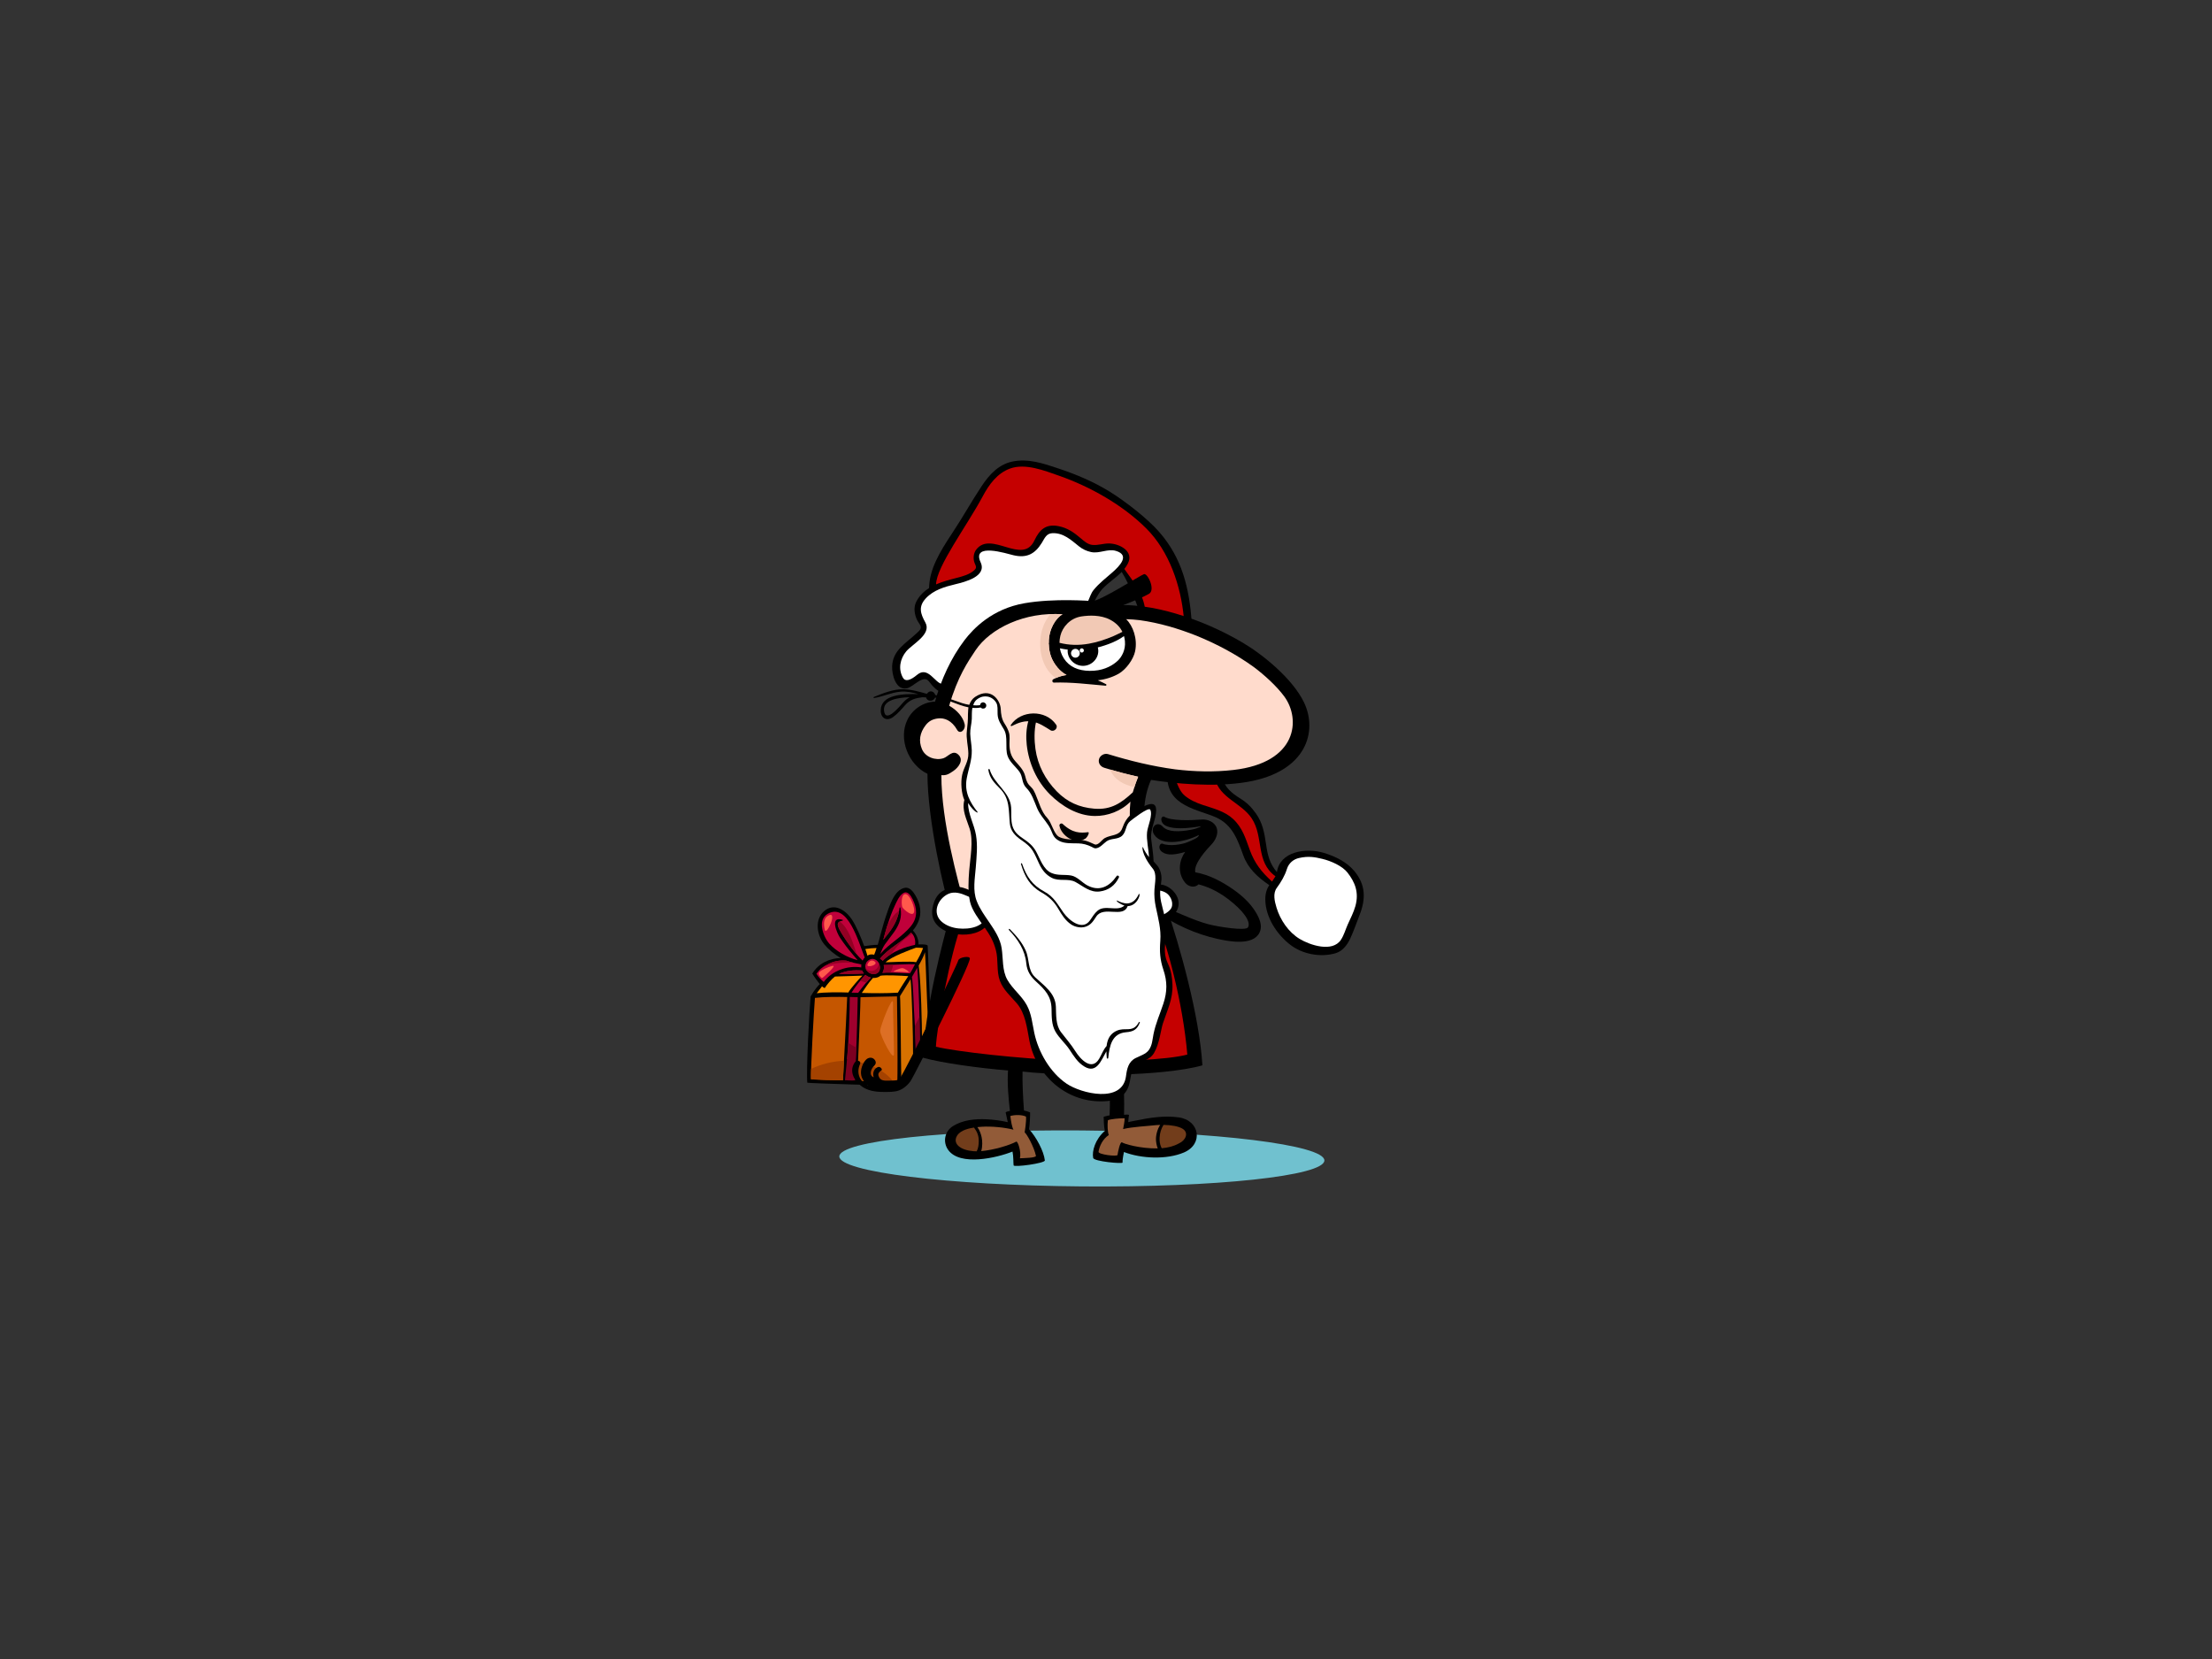 <?xml version="1.0" encoding="utf-8"?>
<!-- Generator: Adobe Illustrator 17.0.0, SVG Export Plug-In . SVG Version: 6.00 Build 0)  -->
<!DOCTYPE svg PUBLIC "-//W3C//DTD SVG 1.1//EN" "http://www.w3.org/Graphics/SVG/1.1/DTD/svg11.dtd">
<svg version="1.1" id="Layer_1" xmlns="http://www.w3.org/2000/svg" xmlns:xlink="http://www.w3.org/1999/xlink" x="0px" y="0px"
	 width="800px" height="600px" viewBox="0 0 800 600" enable-background="new 0 0 800 600" xml:space="preserve">
<rect x="0" y="0" width="800" height="600" fill="#333333" stroke="none"/>
<g>
	<g>
		<path d="M291.975,391.577c-0.459-3.74,0.713-26.071,1.193-31.192c1.277-2.267,2.775-4.02,3.335-4.461
			c-0.883-1.14-1.918-2.425-2.723-3.826c2.266-3.719,6.204-5.508,10.271-5.615c-2.342-1.353-4.454-3.135-5.905-4.908
			c-2.721-3.318-3.617-8.965-0.131-12.021c3.69-3.23,7.844-0.346,10.043,2.926c1.641,2.436,3.447,6.877,4.499,9.698
			c1.36-0.202,3.18-0.462,4.906-0.482c0.889-3.079,1.897-7.337,2.901-10.209c1.117-3.195,2.951-9.861,7.021-10.416
			c1.759-0.239,3.063,1.665,3.804,2.966c1.654,2.916,2.261,6.152,0.938,9.306c-0.497,1.19-1.172,2.23-1.966,3.173
			c1.489,1.501,2.232,3.948,1.975,5.065c0.069-0.009,3.273-0.205,3.367,0.466c0.099,0.672,0.805,22.958,1.261,28.111
			c-1.761,5.091-9.047,19.397-10.792,22.422C323.155,392.729,293.353,391.82,291.975,391.577z"/>
		<path fill="#FF9500" d="M316.151,345.302c0.23-0.449,0.607-1.612,0.856-2.444c-1.082-0.003-2.924,0.184-4.042,0.361
			c0.213,0.728,0.573,1.67,0.758,2.425C314.593,345.004,315.721,345.153,316.151,345.302z"/>
		<path fill="#FF9500" d="M295.377,359.214c2.621-0.34,7.838-0.408,11.448-0.258c0.664-1.336,4.245-5.36,5.095-6.104
			c-1.395,0.059-8.787,0.268-9.942,0.322c-1.154,0.838-2.884,2.854-3.71,4.181c-0.231-0.06-0.774-0.413-0.98-0.646
			C296.944,357.282,295.617,358.833,295.377,359.214z"/>
		<path fill="#C0003A" d="M307.96,359.001c0.119,0.003,1.731,0.053,2.417,0.071c1.229-1.73,3.636-4.696,4.609-5.499
			c-0.722-0.173-1.419-0.52-2.004-0.992C311.327,354.313,309.123,357.1,307.96,359.001z"/>
		<path fill="#C0003A" d="M312.439,352.068c-0.04-0.045-0.528-0.732-0.664-1.064c-2.878-0.268-5.816,0.061-8.368,1.206
			C304.141,352.195,310.144,352.263,312.439,352.068z"/>
		<path fill="#C0003A" d="M299.972,348.452c-2.372,1.099-3.53,2.083-4.691,3.711c0.631,1.166,1.948,2.45,2.646,2.979
			c2.955-4.064,8.624-6.086,13.575-5.247c-0.035-0.366-0.038-0.736,0.02-1.098c-1.677-0.311-3.524-0.726-5.484-1.374
			C303.844,347.225,301.869,347.573,299.972,348.452z"/>
		<path fill="#C0003A" d="M299.274,330.543c-3.797,2.246-1.54,8.295,0.697,10.782c2.45,2.719,6.467,4.98,10.209,5.945
			c-0.553-0.641-1.107-1.284-1.654-1.929c-1.678-1.986-3.287-4.024-4.718-6.196c-1.159-1.757-3.864-7.982,0.924-6.483
			c0.16,0.052,0.106,0.28-0.039,0.305c-2.051,0.374-2.014,1.346-1.145,3.095c0.94,1.892,4.926,8.108,8.428,11.349
			c0.203-0.451,0.45-0.729,0.765-1.129C310.571,341.055,306.686,326.165,299.274,330.543z"/>
		<path fill="#C0003A" d="M316.146,346.874c-1.176-0.375-2.476,0.542-2.864,1.309c-0.443,0.876-0.471,1.823,0.054,2.665
			c0.813,1.309,2.82,1.956,4.104,0.993C318.846,350.785,318.441,347.605,316.146,346.874z"/>
		<path fill="#C0003A" d="M330.11,325.288c-0.676-1.351-1.848-3.329-3.511-2.233c-1.396,0.92-2.234,2.904-2.925,4.36
			c-1.155,2.428-2.018,4.998-2.843,7.553c-0.512,1.589-0.929,3.266-1.375,4.934c0.581-0.757,1.165-1.468,1.671-2.11
			c2.268-2.878,3.817-5.768,4.21-9.475c0.021-0.187,0.271-0.172,0.308-0.004c0.705,3.3-0.378,6.031-2.256,8.736
			c-1.07,1.538-2.288,2.966-3.357,4.508c-0.763,1.101-1.201,2.311-1.698,3.499c3.271-3.883,8.04-6.223,11.22-10.25
			C331.885,331.849,331.735,328.546,330.11,325.288z"/>
		<path fill="#C0003A" d="M329.47,337.293c-3.335,3.492-8.221,5.695-11.207,9.44c0.366,0.15,0.769,0.442,0.941,0.792
			c3.186-3.425,8.39-5.096,11.73-5.806C331.239,339.996,330.61,338.13,329.47,337.293z"/>
		<path fill="#C0003A" d="M319.133,351.835c1.911-0.28,8.14,0.145,9.966,0.192c0.604-0.855,1.335-2.312,1.822-3.298
			c-2.598-0.124-9.011,0.299-11.308,0.287C319.826,350.042,319.69,350.943,319.133,351.835z"/>
		<path fill="#920023" d="M313.271,355.392c-0.725-0.254-1.462-0.455-2.209-0.627c0.661-0.804,1.326-1.564,1.92-2.184
			c0.585,0.473,1.282,0.819,2.004,0.992C314.593,353.897,313.96,354.584,313.271,355.392z"/>
		<path fill="#920023" d="M312.439,352.068c-0.04-0.045-0.528-0.732-0.664-1.064c-2.878-0.268-5.816,0.061-8.368,1.206
			C304.141,352.195,310.144,352.263,312.439,352.068z"/>
		<path fill="#920023" d="M297.717,349.705c0.621-0.43,1.348-0.834,2.255-1.253c1.896-0.879,3.872-1.227,6.066-1.029
			c0.945,0.313,1.864,0.568,2.749,0.788C304.987,347.975,301.058,348.206,297.717,349.705z"/>
		<path fill="#920023" d="M309.864,345.184c-2.851-3.313-5.562-7.605-6.316-9.122c-0.694-1.396-0.837-2.29,0.168-2.787
			C307.094,335.803,308.429,340.974,309.864,345.184z"/>
		<path fill="#920023" d="M313.456,350.556c0.67,0.532,1.525,0.76,2.365,0.506c1.331-0.404,2.02-1.543,2.01-2.739
			c0.657,1.228,0.532,2.825-0.392,3.518c-1.285,0.963-3.292,0.315-4.104-0.993c-0.175-0.279-0.269-0.574-0.324-0.87
			C313.119,350.197,313.26,350.399,313.456,350.556z"/>
		<path fill="#920023" d="M322.078,332.732c0.546-0.831,1.12-1.675,1.857-2.351c0.106-0.095,0.735-0.625,1.247-1.01
			c-0.556,3.211-2.008,5.824-4.055,8.421c-0.505,0.642-1.09,1.353-1.671,2.11c0.439-1.641,0.851-3.285,1.35-4.851
			C321.188,334.253,321.598,333.469,322.078,332.732z"/>
		<path fill="#920023" d="M329.47,337.293c0.16,0.118,0.305,0.263,0.443,0.422c-2.977,1.877-5.549,4.418-7.574,7.311
			c-1.146,0.706-2.228,1.523-3.135,2.499c-0.172-0.35-0.575-0.642-0.941-0.792C321.249,342.989,326.136,340.785,329.47,337.293z"/>
		<path fill="#920023" d="M323.07,348.916c-0.223,0.971-0.521,1.938-0.938,2.834c-1.26-0.023-2.367-0.008-2.999,0.085
			c0.557-0.892,0.693-1.793,0.48-2.819C320.394,349.019,321.652,348.974,323.07,348.916z"/>
		<path fill="#FF9500" d="M331.289,342.734c-1.965,0.728-9.077,3.286-10.993,5.304c1.852-0.037,8.894-0.487,11.033-0.048
			c0.987-1.702,1.763-3.11,2.518-5.12C333.31,342.797,332.156,342.736,331.289,342.734z"/>
		<path fill="#D77200" d="M333.444,375.565c0.753-1.726,1.698-4.048,2.272-5.611c-0.438-4.726-0.813-21.439-1.198-25.58
			c-0.469,1.561-1.449,3.384-2.268,4.818C333.15,355.958,333.457,371.371,333.444,375.565z"/>
		<path fill="#AC003A" d="M330.747,368.751c0.242,2.943,0.443,10.361,0.435,11.136c0.515-1.019,1.009-2.039,1.477-3.068
			c-0.006-6.498-0.292-20.045-0.932-26.804c-0.199,0.338-1.5,2.627-1.921,3.319C330.32,356.298,330.507,365.811,330.747,368.751z"/>
		<path fill="#7C0021" d="M331.313,370.147c0.461-0.798,0.86-1.633,1.226-2.486c0.079,3.536,0.119,6.809,0.12,9.157
			c-0.467,1.03-0.962,2.05-1.477,3.068c0.006-0.613-0.119-5.397-0.292-8.821C331.029,370.76,331.174,370.454,331.313,370.147z"/>
		<path fill="#D77200" d="M325.965,390.036c1.48-2.883,2.653-4.996,4.26-8.318c0.043-6.515-0.485-24.664-0.928-27.563
			c-1.232,1.993-3.76,6.07-3.799,6.11C325.744,362.15,325.814,385.035,325.965,390.036z"/>
		<path fill="#FF9500" d="M324.735,359.011c1.216-2.144,2.418-3.907,3.748-5.98c-2.483-0.184-8.42-0.447-10.049-0.151
			c-0.635,0.581-1.664,0.881-2.718,0.805c-1.563,1.685-3.014,3.949-4.039,5.424C316.037,359.227,320.352,359.271,324.735,359.011z"
			/>
		<path fill="#C55600" d="M324.534,391.169c0.205-6.413-0.087-30.749-0.117-30.813c-4.016,0.112-8.663,0.145-13.205,0.302
			c0.032,2.375-0.563,15.268-0.896,23.418c-0.152,3.728-0.25,6.461-0.207,6.742C313.482,391.038,322.523,391.214,324.534,391.169z"
			/>
		<path fill="#9F002D" d="M309.467,382.918c0.401-5.897,0.684-18.222,0.743-22.261c-0.854-0.042-1.911-0.082-2.889-0.101
			c0.032,3.9-0.405,18.142-1.01,22.52C307.328,382.848,308.439,382.852,309.467,382.918z"/>
		<path fill="#7C0021" d="M309.685,378.913c-0.068,1.501-0.319,10.683-0.396,11.815c-1.086,0.114-2.669,0.021-3.695-0.043
			c0.177-1.277,1.057-11.011,1.198-13.474C307.749,377.792,308.712,378.359,309.685,378.913z"/>
		<path fill="#C55600" d="M304.86,390.684c0.049-1.046,0.195-3.702,0.372-7.039c0.432-7.977,1.074-19.858,1.167-23.06
			c-3.301-0.083-8.43-0.086-11.665,0.311c-0.37,4.296-1.588,25.909-1.428,29.403C293.986,390.395,302.309,390.704,304.86,390.684z"
			/>
		<path fill="#A44200" d="M323.104,391.182c-2.258-0.007-10.943-0.147-12.994-0.363c-0.083-1.804,0.106-5.678,0.207-6.742
			C315.175,384.926,319.936,387.203,323.104,391.182z"/>
		<path fill="#A44200" d="M305.232,383.645c-0.002,0.057-0.25,5.381-0.372,7.039c-1.994,0.14-10.089-0.123-11.554-0.385
			c-0.029-0.664-0.011-1.991,0.043-3.724C297.032,384.838,301.182,383.779,305.232,383.645z"/>
		<path fill="#FF594C" d="M316.31,347.715c-0.909-0.631-2.007-0.375-2.56,1.096C313.199,350.282,318.04,348.918,316.31,347.715z"/>
		<path fill="#FF594C" d="M299.846,331c-1.909,0.842-2.108,2.754-1.568,5.241C298.818,338.729,302.954,329.631,299.846,331z"/>
		<path fill="#FF594C" d="M301.153,349.322c-1.793,0.374-4.202,1.55-4.844,2.285c-0.64,0.732,0.725,2.119,0.997,2.119
			C297.582,353.725,302.889,348.958,301.153,349.322z"/>
		<path fill="#FF594C" d="M330.61,328.802c-0.167-1.488-1.714-5.619-3.268-5.441c-1.553,0.178-1.29,3.953-1.02,4.689
			C326.595,328.788,331.053,332.762,330.61,328.802z"/>
		<path fill="#FF594C" d="M328.435,351.622c-0.912-0.097-4.197-0.199-5.11-0.201c-0.913-0.004,2.286-1.372,3.107-1.278
			C327.254,350.237,329.348,351.718,328.435,351.622z"/>
		<path fill="#DD6F25" d="M322.966,362.701c-0.011,3.386,0.37,15.025,0.359,18.41c-0.012,3.384-5.014-6.577-5.009-8.27
			C318.321,371.148,322.977,359.315,322.966,362.701z"/>
	</g>
	<path d="M431.017,225.39c-0.828-12.548-3.471-23.545-11.838-33.071c-4.268-4.861-12.244-11.038-17.688-14.409
		c-5.993-3.71-12.107-6.274-18.778-8.507c-5.384-1.802-10.91-3.675-16.601-2.47c-4.949,1.048-8.304,4.692-11.022,8.782
		c-3.587,5.399-6.894,11.339-10.478,16.742c-5.076,7.656-8.435,13.448-8.609,20.225c-1.808,1.143-3.374,2.638-4.497,4.693
		c-1.058,1.936-0.891,3.977-0.2,5.989c0.327,0.956,0.929,1.803,1.457,2.652c0.838,1.347-0.478,2.275-1.43,3.165
		c-3.808,3.564-8.446,5.966-8.686,11.81c-0.123,2.975,1.354,8.893,5.44,7.913c2.412-0.579,5.884-5.169,7.914-2.417
		c6.298,8.544,9.345,1.162,11.117-2.884c2.771-6.32,6.029-13.404,16.757-18.5c15.571-7.397,30.675-3.829,30.812-4.79
		c0.135-0.961,2.25-5.41,3.902-7.214c2.11-2.307,4.909-4.008,7.088-6.26c3.011,4.788,6.157,13.314,6.564,15.178
		C419.179,222.372,427.344,224.704,431.017,225.39z"/>
	<path fill="#FFFFFF" d="M402.407,206.921c-2.41,2.14-4.884,3.97-6.928,6.501c-1.765,2.183-1.755,6.02-4.617,6.167
		c-3.314,0.17-7.675-0.206-10.935-0.712c-5.228-0.811-9.566,0.665-14.464,2.313c-4.586,1.544-7.348,4.109-11.113,7.294
		c-3.011,2.547-6.447,6.698-7.936,10.317c-1.385,3.365-1.216,8.653-5.61,8.547c-2.567-0.062-5.117-6.655-9.118-3.293
		c-2.448,2.057-4.28,2.544-5.12,1.068c-1.808-3.174-1.027-6.884,1.169-9.528c2.23-2.686,9.315-6.183,6.925-10.476
		c-1.75-3.145-2.613-5.72,0.174-8.721c2.825-3.039,6.83-4.175,10.703-5.106c3.494-0.839,11.458-2.815,9.125-7.902
		c-3.345-7.299,9.337-3.176,11.921-2.571c4.661,1.09,7.693-0.397,10.225-4.523c1.011-1.648,1.612-3.375,3.815-3.466
		c3.994-0.166,6.774,2.496,9.648,4.79c1.276,1.02,2.695,1.67,4.277,2.023c3.076,0.687,6.044-1.313,9.064-0.401
		C408.836,200.817,404.797,204.797,402.407,206.921z"/>
	<path fill="#C50000" d="M420.759,223.393c-2.28-0.501-4.308-1.816-6.545-2.39c-0.503-6.005-4.208-10.478-7.586-15.236
		c0.48-0.601,0.916-1.244,1.278-1.95c2.305-4.494-3.052-7.208-6.782-7.268c-2.107-0.034-4.015,0.768-6.167,0.512
		c-1.616-0.194-2.963-1.425-4.15-2.439c-2.435-2.083-4.78-3.714-7.986-4.336c-4.535-0.881-6.86,1.232-8.699,5.157
		c-4.297,9.182-15.721-3.824-21.111,3.402c-0.94,1.261-1.112,3.225-0.565,4.671c0.45,1.19,1.013,1.729-0.129,2.753
		c-1.688,1.513-4.123,2.158-6.243,2.708c-2.508,0.651-5.13,1.326-7.527,2.374c0.08-6.406,11.226-21.273,16.892-31.89
		c2.261-4.237,5.217-8.312,9.856-10.001c5.543-2.019,12.478,0.758,17.711,2.588c11.271,3.942,23.047,10.578,31.572,19.081
		c8.302,8.28,12.493,20.711,13.57,32.286c-0.109,0.202-0.142,0.458-0.026,0.744c0.044,0.096,0.083,0.194,0.122,0.292
		c0.004,0.058,0.011,0.118,0.016,0.175c0.011,0.149,0.051,0.276,0.104,0.394C425.736,224.889,423.355,223.963,420.759,223.393z"/>
	<path d="M489.886,315.11c-2.755-3.357-7.001-5.416-11.06-6.647c-6.548-1.986-15.97-0.507-17.013,6.945
		c-2.563-2.963-3.352-6.025-3.924-10.038c-0.573-4.021-1.244-7.768-3.644-11.13c-1.674-2.344-3.271-3.969-5.675-5.451
		c-3.191-1.97-5.44-3.896-6.667-7.546c-6.745,0.657-15.784-0.276-19.731-0.549c-0.136,10.978,11.367,12.074,17.689,14.956
		c5.891,2.688,7.776,8.111,9.797,13.723c1.669,4.635,5.243,7.96,9.332,10.697c0.023,0.016,0.049,0.025,0.073,0.039
		c-0.927,1.402-1.494,3.063-1.445,5.379c0.131,6.305,4.155,12.427,8.979,16.167c4.475,3.469,10.978,4.666,16.394,3.104
		c2.579-0.743,4.289-3.05,5.367-5.379c1.274-2.757,2.286-5.747,3.394-8.581C493.996,325.064,493.895,319.996,489.886,315.11z"/>
	<path fill="#C50000" d="M460.006,318.789c-3.719-3.366-6.237-6.559-7.974-11.307c-1.56-4.265-2.66-8.131-6.081-11.301
		c-3.087-2.858-7.219-3.801-11.075-5.101c-2.323-0.783-4.593-1.793-6.478-3.396c-1.76-1.495-2.786-4.368-3.366-6.442
		c4.218,0.411,9.388,0.685,14.422,0.411c1.593,6.936,9.521,8.707,13.234,14.305c4.48,6.752,1.274,15.696,8.602,20.968
		c-0.221,0.222-1.036,1.68-1.241,1.91C460.034,318.821,460.023,318.804,460.006,318.789z"/>
	<path fill="#FFFFFF" d="M490.188,327.729c-0.646,2.301-1.804,4.49-2.775,6.663c-0.822,1.844-1.319,3.783-2.437,5.485
		c-3.073,4.681-11.215,1.945-14.957-0.317c-4.025-2.438-6.984-6.828-8.344-11.289c-0.71-2.329-1.379-5.162,0.098-7.162
		c1.565-2.117,2.936-4.488,3.641-6.77c0.703-2.283,2.478-3.591,4.34-4.016c3.505-0.801,5.866-0.332,8.597,0.333
		c2.991,0.728,7.089,2.499,8.995,4.935C490.057,319.06,491.573,322.788,490.188,327.729z"/>
	<path d="M454.685,330.819c-1.753-3.246-4.436-6.171-8.611-9.103c-4.174-2.932-8.948-5.419-13.772-6.225
		c-0.778-3.093,4.409-8.572,5.866-10.104c1.461-1.531,2.566-3.927,1.876-5.92c-0.785-2.263-3.366-3.241-5.458-3.073
		c-4.246,0.343-10.963,0.495-13.426-0.966c-0.708-0.418-1.16,0.381-1.16,0.746c0,5.371,13.592,2.766,14.303,2.632
		c0.328-0.062-0.723,0.74-3.594,1.291c-4.311,0.826-8.381,0.84-10.179-1.138c-2.087-2.298-4.796,0.371-3.07,2.949
		c2.871,4.292,11.31,2.56,16.129,0.078c0.037,0.956-2.435,1.895-4.02,2.569c-2.202,0.933-6.649,1.588-9.136,0.586
		c-0.891-0.36-1.992,1.659-0.073,3.025c1.92,1.366,4.85,0.948,8.294-0.064c-1.95,2.583-3.138,7.316-0.033,11.137
		c1.251,1.542,3.496,1.961,4.855,0.6c2.75,0.717,6.376,2.068,10.62,5.269c5.37,4.052,8.477,8.209,7.258,10.276
		c-0.832,1.411-11.011-0.235-14.409-1.146c-5.961-1.599-11.458-4.606-17.274-6.565c-0.688-0.231-1.687,1.861-1.13,2.252
		c6.262,4.399,13.94,7.91,21.813,9.642c4.062,0.894,12.803,2.614,15.183-2.306C456.413,335.446,456.047,333.337,454.685,330.819z"/>
	<path fill="#70C1CF" d="M303.55,418.241c-0.002,5.589,39.27,10.442,87.714,10.841c48.45,0.398,87.723-3.808,87.723-9.395
		c0.001-5.59-39.268-10.443-87.716-10.843C342.826,408.445,303.551,412.652,303.55,418.241z"/>
	<path d="M344.688,407.244c3.54-2.201,7.983-2.632,12.032-2.448c2.174,0.099,5.048,0.426,7.756,1.047
		c-0.169-0.903-0.576-2.476-0.768-3.543c0.327-0.275,0.872-0.385,1.539-0.5c-0.508-4.337-1.027-10.383-0.674-14.651
		c-10.467-0.837-23.8-2.69-30.794-4.61c0.897-18.395,6.995-41.299,10.111-52.732c-2.473-7.17-8.464-33.517-8.464-49.95
		c-6.721-3.182-10.772-12.529-7.175-19.704c1.838-3.669,5.789-6.338,9.904-6.393c2.205-7.928,5.739-15.747,10.708-22.275
		c3.09-4.057,9.913-11.287,21.678-13.323c10.837-1.876,23.751-0.808,24.474-0.782c2.773,0.098,17.382-9.306,18.711-9.731
		c1.33-0.426,4.274,5.711,1.819,7.114c-2.217,1.266-5.558,2.633-9.302,4.068c0.056,0,0.11-0.003,0.167-0.003
		c2.455,0,4.901,0.239,7.343,0.562c3.9,0.516,7.738,1.432,11.499,2.527c8.489,2.473,16.684,6.077,24.223,10.53
		c7.287,4.301,17.989,12.996,22.124,21.56c5.017,10.383,1.057,25.025-20.327,28.754c-12.246,2.134-27.081,0.537-34.993-0.703
		c-6.081,13.752,0.218,30.448,5.337,45.302c5.118,14.854,12.155,40.037,13.253,57.93c-6.992,2.048-20.028,3.079-28.543,3.266
		c0.047,2.587,0.366,9.732,0.208,14.626c0.439-0.085,1.236-0.109,1.782,0c-0.109,0.99-0.273,2.035-0.273,2.64
		c1.354-0.332,2.096-0.422,2.679-0.545c5.054-1.056,10.417-1.893,15.586-1.165c7.61,1.069,9.013,9.679,1.858,12.704
		c-6.249,2.644-15.423,2.235-21.675-0.18c-0.414,2.019-0.544,3.271-0.496,3.81c0.045,0.54-10.357-0.384-10.627-1.664
		c-0.5-2.392,0.69-6.737,4.219-9.775c-0.377-1.645-0.377-3.736-0.432-5.11c0.873-0.22,1.774-0.496,2.156-0.496
		c0.234-4.792,0.063-10.802-0.429-14.798c-6.629-0.022-21.649,0.084-31.062-1.069c-0.105,3.806,0.173,9.595,0.515,14.095
		c0.521,0.066,1.553,0.398,2.207,0.673c0.061,1.401-0.108,4.345-0.381,6.099c2.596,2.75,5.379,7.983,5.726,11.277
		c0.109,1.026-11.161,2.561-11.296,1.793c-0.134-0.768-0.01-3.138-0.404-4.995c-5.586,2.255-18.99,5.394-23.273-0.606
		C340.931,413.091,341.578,409.175,344.688,407.244z"/>
	<path fill="#F2C9B5" d="M401.494,224.124c-3.441-1.808-7.673-1.586-10.319-1.198c-4.159,0.61-6.926,3.855-7.677,7.005
		c-0.204,0.854-0.312,1.707-0.327,2.549c3.491,0.879,6.902,0.978,10.63,0.322c3.075-0.54,6.079-1.548,8.949-2.768
		c1.081-0.459,2.114-1.029,3.178-1.516C405.03,226.667,403.529,225.193,401.494,224.124z"/>
	<path fill="#FFFFFF" d="M406.848,231.913c-0.06-0.656-0.174-1.281-0.341-1.874c-3.224,2.417-7.883,3.822-11.475,4.568
		c-3.917,0.814-7.856,0.683-11.706-0.131c0.301,1.725,1.04,3.347,2.251,4.747c2.24,2.59,5.757,3.657,10.076,3.353
		c4.148-0.292,7.037-2.133,8.636-3.656C405.655,237.618,407.139,235.103,406.848,231.913z"/>
	<path fill="#FFDBCC" d="M425.006,278.246c7.006,0.846,14.05,1.02,21.073,0.222c23.144-2.632,24.464-18.339,18.393-26.593
		c-2.762-3.752-7.245-7.816-11.012-10.63c-6.361-4.603-13.373-8.33-20.711-11.321c-6.59-2.605-13.468-4.661-20.545-5.631
		c-1.631-0.193-3.27-0.323-4.913-0.356c2.436,2.341,4.194,7.063,3.233,11.632c-0.614,2.93-3.301,6.579-5.915,8.073
		c-2.131,1.218-4.727,2.078-7.567,2.395c1.023,0.431,2.025,0.906,2.986,1.415c0.258,0.138,0.12,0.568-0.164,0.544
		c-6.294-0.533-12.359-1.334-18.697-1.13c-0.657,0.021-0.745-0.923-0.235-1.195c1.549-0.828,3.161-1.32,4.801-1.546
		c-1.31-0.73-2.36-1.621-3.196-2.615c-2.2-2.617-3.095-5.235-3.205-8.431c-0.079-0.201-0.076-0.43-0.01-0.647
		c0-0.319,0.003-0.642,0.015-0.975c0.15-3.681,2.24-7.767,4.96-9.29c-13.567-1.001-26.116,5.005-31.484,13.023
		c-2.665,3.98-6.508,9.586-9.526,20.06c2.769,1.505,4.98,4.025,5.582,6.609c0.498,2.138-1.709,3.869-2.689,2.138
		c-1.977-3.489-4.659-4.451-6.944-4.168c-1.885,0.233-3.298,0.938-4.466,2.459c-2.142,2.788-2.58,5.659-1.34,8.632
		c1.246,2.988,4.946,4.211,7.761,3.313c1.718-0.548,3.348-3.179,5.354-1.353c2.25,2.047-0.003,4.794-1.827,6.012
		c-1.602,1.068-2.413,1.597-4.259,1.451c0,16.919,5.992,38.188,8.555,47.627c12.596,2.192,40.412,2.365,45.769,2.242
		c4.611-0.105,17.374-1.088,21.897-1.947c-3.126-10.218-9.357-24.719-7.848-38.331c-3.337,3.397-8.242,5.246-12.939,5.183
		c-6.175-0.083-11.913-3.567-16.182-7.825c-4.766-4.754-7.635-11.237-8.375-17.905c-0.3-2.703-0.239-5.89,0.657-8.864
		c0.277-0.914,2.993-0.704,2.732,0.434c-0.749,3.257-0.663,6.872-0.248,9.885c0.816,5.937,3.592,11.138,7.683,15.335
		c3.805,3.907,8.151,5.846,13.605,6.295c6.135,0.506,9.828-2.116,13.926-5.906c0.563-1.987,1.203-3.881,1.929-5.641
		c-4.505-1.002-7.868-1.908-12.269-3.257c-1.387-0.426-2.268-1.753-1.87-3.138c0.376-1.297,1.904-2.208,3.294-1.782
		C408.694,275.175,416.76,277.143,425.006,278.246z"/>
	<path fill="#F2C9B5" d="M384.297,222.165c-2.72,1.523-4.81,5.609-4.96,9.29c-0.012,0.333-0.016,0.655-0.015,0.975
		c-0.065,0.218-0.069,0.447,0.01,0.647c0.11,3.196,1.005,5.814,3.205,8.431c0.836,0.995,1.887,1.885,3.196,2.615
		c-1.31,0.18-2.597,0.538-3.853,1.094c-4.663-3.079-6.241-9.454-5.521-14.89c0.423-3.194,1.646-5.983,3.536-8.241
		C381.347,222.034,382.815,222.056,384.297,222.165z"/>
	<path fill="#F2C9B5" d="M401.476,278.303c3.426,1.014,6.392,1.784,10.143,2.619c-0.491,1.19-0.939,2.444-1.353,3.744
		C406.339,283.849,402.894,281.928,401.476,278.303z"/>
	<path fill="#F2C9B5" d="M384.046,298.433c2.068,2.175,4.67,3.785,7.624,3.72c0.2,4.347-2.537,9.928-7.427,8.352
		C378.41,308.625,380.473,301.694,384.046,298.433z"/>
	<path fill="#723D1B" d="M419.966,414.904c0.058,0.13,0.132,0.25,0.211,0.364c2.197-0.179,4.344-0.698,6.21-1.745
		c2.419-1.074,3.632-3.801,1.39-5.246c-1.528-0.982-4.312-1.403-6.974-1.445c-0.848,1.357-1.302,2.824-1.415,4.552
		C419.309,412.586,419.467,413.792,419.966,414.904z"/>
	<path fill="#925B38" d="M401.008,410.494c-2.169,1.443-3.355,3.919-3.708,6.051c-0.167,1.012,6.784,1.826,6.87,1.153
		c0.088-0.673,0.889-5.138,1.691-4.509c0.566,0.443,6.358,2.253,12.843,2.149c-0.418-1.073-0.596-2.291-0.631-3.058
		c-0.074-1.613,0.444-3.803,1.523-5.442c-0.816,0.021-1.603,0.074-2.31,0.158c-1.623,0.22-7.881,0.528-11.099,1.354
		c0.164-1.047,0.6-2.806,0.545-3.906c-1.636-0.055-5.25,0.293-6.052,0.715C400.464,406.975,400.571,409.395,401.008,410.494z"/>
	<path fill="#C50000" d="M417.882,331.987c-25.98,6.439-66.029,1.543-69.715,0.99c-4.705,12.551-9.353,38.452-9.681,45.59
		c7.53,1.794,30.256,4.355,47.47,4.996c16.92,0.629,36.423-0.248,43.45-2.164C427.875,362.851,421.873,340.319,417.882,331.987z"/>
	<path fill="#925B38" d="M367.532,412.889c0.553-0.301,1.883,3.585,1.345,6.019c1.226-0.061,5.942-0.133,5.782-0.897
		c-0.672-3.201-3.354-8.03-4.08-8.452c0.077-0.43,0.654-4.069,0.491-5.719c-1.418-0.715-4.034-0.714-5.671-0.219
		c0.272,1.98,0.545,3.904,1.144,4.949c-3.295-0.845-7.887-1.282-11.516-1.06c-0.521,0.032-1.039,0.075-1.546,0.128
		c0.82,1.059,1.291,2.517,1.532,3.604c0.27,1.219,0.384,3.372-0.141,5.07C359.463,415.926,365.217,414.149,367.532,412.889z"/>
	<path fill="#723D1B" d="M352.068,416.347c0.371,0.03,0.764,0.041,1.169,0.041c0.589-1.121,0.729-2.435,0.743-3.665
		c0.023-2.003-0.614-3.487-1.722-4.925c-3.025,0.463-5.545,1.446-6.378,3.426C344.806,413.786,347.361,415.962,352.068,416.347z"/>
	<path d="M309.144,384.229c0.685-1.004,2.456-0.629,1.883,0.645c-1.431,3.18-0.075,6.564,3.03,7.652
		c-1.216-0.857-2.228-2.049-2.563-3.529c-0.488-2.172,0.61-4.671,1.767-5.795c0.772-0.75,1.972-0.914,2.767-0.233
		c0.841,0.714,0.958,1.692,0.171,2.421c-1.244,1.15-2.033,3.54-0.215,4.231c-0.55-1.662,0.23-3.377,1.706-3.755
		c0.63-0.162,1.608,0.885,1.109,1.228c-0.787,0.543-1.344,1.111-1.052,2.034c0.567,1.798,2.076,1.735,3.682,1.694
		c1.606-0.042,3.455,0.056,3.982-0.719c2.654-3.91,20.385-40.283,21.205-42.863c0.322-1.017,4.171-1.694,4.139-0.562
		c-0.082,2.859-19.76,41.596-21.244,43.997c-0.984,1.594-2.673,3.066-4.39,3.698c-1.694,0.623-3.774,0.538-5.545,0.543
		c-2.975,0.009-5.999-0.414-8.322-2.324C308.516,390.341,307.151,387.145,309.144,384.229z"/>
	<path d="M384.317,297.978c3.645,3.426,6.461,3.319,9.172,2.997c0.754-0.09-0.213,1.876-1.009,2.358
		c-3.933,2.377-8.693-1.296-9.317-4.704C383.045,297.984,383.892,297.577,384.317,297.978z"/>
	<path d="M396.659,233.115c0.367,0.738,0.57,1.561,0.551,2.422c-0.064,2.943-2.639,5.344-5.658,5.277
		c-3.021-0.066-5.489-2.579-5.424-5.521c0.009-0.461,0.086-0.906,0.212-1.331C389.795,234.237,393.268,234.019,396.659,233.115z"/>
	<path fill="#FFFFFF" d="M389.784,234.913c0.739,0.473,0.959,1.461,0.489,2.207c-0.468,0.745-1.448,0.967-2.188,0.494
		c-0.74-0.473-0.958-1.461-0.49-2.206C388.064,234.662,389.044,234.44,389.784,234.913z"/>
	<path fill="#FFFFFF" d="M391.646,234.599c0.353,0.226,0.457,0.696,0.234,1.051c-0.224,0.354-0.69,0.461-1.041,0.235
		c-0.354-0.225-0.459-0.695-0.234-1.05C390.827,234.479,391.294,234.374,391.646,234.599z"/>
	<path d="M381.956,262.072c-3.809-5.54-12.804-5.299-16.403,0.157c-0.161,0.242,0.175,0.439,0.375,0.338
		c2.466-1.235,4.711-2.062,7.5-1.577c2.461,0.43,4.43,1.845,6.51,3.115C381.151,264.846,382.818,263.323,381.956,262.072z"/>
	<path d="M420.235,319.967c-4.519-0.752-8.712,1.567-12.787,3.162c-2.514,0.984-5.11-0.226-7.616-0.669
		c-2.558-0.452-4.896-0.153-7.096,1.146c-3.937-1.457-8.113-1.131-11.677,0.813c-3.789-2.807-7.811,0.579-12.024-1.067
		c-1.896-0.74-3.643-1.53-5.731-1.125c-2.987,0.582-5.567,2.253-8.7,1.324c-3.633-1.077-6.3-3.555-10.279-2.582
		c-2.857,0.699-6.021,1.823-7.067,7.434c-1.042,5.612,3.65,8.435,7.708,9.27c3.98,0.82,8.797,0.287,11.543-2.517
		c5.621,3.054,12.136,0.061,17.924,2.581c2.31,1.006,4.585,2.029,7.101,2.31c2.686,0.302,5.317-1.002,7.783-1.839
		c3.512-1.192,6.883,0.831,10.228,1.675c2.215,0.561,4.776,0.551,6.956-0.18c2.698-0.903,4.632-2.89,7.137-4.102
		c1.991-0.963,4.247-1.478,6.315-2.255c2.874-1.081,5.889-2.648,6.294-6.017C426.659,323.905,423.385,320.493,420.235,319.967z"/>
	<path fill="#FFFFFF" d="M423.292,328.896c-2.083,2.499-6.323,3.09-9.186,4.213c-1.428,0.559-2.605,1.346-3.857,2.229
		c-2.691,1.897-5.153,2.887-8.496,2.754c-4.669-0.185-8.127-3.318-12.949-2.068c-2.52,0.654-4.587,1.743-7.284,1.674
		c-2.751-0.072-5.506-1.967-8.065-2.842c-2.087-0.713-4.432-0.663-6.6-0.589c-3.211,0.11-6.495,0.851-9.154-0.722
		c0.453-0.828-0.532-4.026-0.674-3.118c-0.755,4.873-6.388,5.776-10.436,5.347c-2.135-0.226-4.269-0.957-5.921-2.347
		c-3.708-3.119-1.573-8.431,2.403-10.185c2.132-0.941,4.589-0.148,6.566,0.741c2.989,1.342,5.647,2.451,8.907,1.547
		c1.481-0.41,2.874-1.137,4.362-1.557c2.322-0.655,4.267,0.355,6.367,1.18c3.538,1.391,7.02-1.222,10.279,0.22
		c-0.826,0.593-1.649,2.103-1.358,1.978c2.824-1.208,4.918-2.239,8.047-2.462c2.908-0.207,6.608,0.81,9.44,1.862
		c0.773,0.287-0.1-1.554-1.393-2.473c1.988-0.492,3.955-0.522,6.061-0.109c1.622,0.319,3.162,0.915,4.813,1.08
		c1.77,0.174,3.478-0.782,5.053-1.428c2.02-0.826,4.129-1.424,6.286-1.741c1.818-0.265,3.703-0.123,5.287,0.872
		C423.567,324.068,424.749,327.146,423.292,328.896z"/>
	<path d="M424.031,356.045c-0.245-5.842-1.648-6.979-2.336-9.378c-0.985-3.428,0.075-6.479,0.097-9.966
		c0.016-2.688-0.625-5.675-1.315-8.247c-0.92-3.431-1.159-5.379-0.584-8.837c0.348-2.088,0.238-3.815-0.827-5.843
		c-0.372-0.705-1.392-1.626-1.851-2.258c-0.095-2.596-0.565-5.47-0.876-8.15c-0.39-3.361,1.8-7.113,1.801-10.359
		c0.002-5.219-7.014,0.236-8.566,1.227c-1.8,1.148-2.954,3.211-3.673,5.258c-1.033,2.943-4.137,2.332-6.401,3.642
		c-1.013,0.586-2.336,2.782-3.628,2.234c-0.988-0.42-1.885-0.882-2.913-1.208c-3.255-1.033-6.753,0.086-9.918-1.486
		c-1.875-0.93-2.687-5.165-4.236-6.777c-2.31-2.407-3.06-5.87-4.391-8.863c-0.338-0.76-0.79-1.702-1.414-2.273
		c-1.339-1.226-1.78-2.176-2.194-3.958c-0.527-2.274-2.149-3.84-3.642-5.534c-1.593-1.803-2.079-3.813-2.085-6.199
		c-0.004-1.341,0.214-2.86-0.189-4.167c-0.356-1.151-0.861-2.113-1.524-3.122c-1.127-1.714-1.339-3.492-1.441-5.441
		c-0.165-3.086-3.565-8.091-9.299-4.273c-1.025,0.682-1.654,1.718-2.082,2.841c-1.745-0.28-3.443-0.869-5.167-1.509
		c-2.415-0.896-4.701-1.577-7.156-2.052c-0.036-0.159-0.091-0.31-0.163-0.442c-0.412-0.743-1.307-1.087-2.082-0.691
		c-0.213,0.109-0.385,0.265-0.52,0.443c-0.099,0.076-0.176,0.173-0.249,0.277c-2.813-0.794-5.564-1.602-8.524-1.661
		c-3.611-0.075-7.348,1.475-10.632,2.791c-0.194,0.078-0.16,0.42,0.072,0.385c3.271-0.506,6.23-2.019,9.568-2.303
		c2.175-0.185,4.329,0.283,6.442,0.892c-5.576-0.145-13.486,0.141-13.604,5.818c-0.061,2.932,2.196,4.135,4.483,2.46
		c1.657-1.214,3.006-2.779,4.356-4.318c1.749-1.992,3.793-2.531,6.188-2.827c0.506,0.017,0.964,0.033,1.366,0.045
		c0.147,0.656,0.708,1.143,1.374,1.198c0.729,0.061,1.252-0.197,1.695-0.768c0.076-0.096,0.13-0.206,0.173-0.322
		c4.173,0.258,7.974,2.697,12.082,3.488c-0.011,0.033-0.186,1.747-0.172,2.535c0.033,2.038-0.155,4.013-0.399,6.034
		c-0.32,2.641,0.479,5.409,0.543,8.066c0.072,3.037-1.574,4.834-2.225,7.749c-0.619,2.775-0.271,6.859,0.779,9.131
		c-0.974,3.73,0.804,6.846,1.925,10.414c1.428,4.531,0.179,10.451-0.173,15.115c-0.281,3.71-0.506,7.564,0.291,11.242
		c0.68,3.125,3.415,6.662,5.212,9.229c1.988,2.845,3.211,4.841,4.136,8.248c0.973,3.579,0.151,7.633,1.461,11.145
		c1.213,3.258,3.857,5.52,6.084,8.1c3.137,3.635,3.706,8.942,4.577,13.502c2.379,12.466,13.129,22.154,26.094,21.993
		c2.714-0.034,6.474-0.294,8.664-3.289c2.509-3.428,1.001-6.837,3.749-9.524c2.089-2.043,4.967-1.941,6.571-4.664
		c1.997-3.389,2.449-8.375,3.214-10.704C422.171,365.272,424.249,361.319,424.031,356.045z M326.582,254.121
		c-1.281,1.451-6.456,7.768-6.873,2.772c-0.307-3.67,4.685-4.583,9.319-4.745C328.139,252.64,327.317,253.289,326.582,254.121z"/>
	<path fill="#FFFFFF" d="M420.751,362.971c-1.213,3.695-2.815,7.217-3.575,11.054c-0.401,2.024-0.438,3.959-1.668,5.708
		c-1.066,1.519-3.21,2.122-4.793,2.926c-2.647,1.345-3.126,3.875-3.492,6.613c-1.319,9.881-16.19,6.241-21.481,2.647
		c-5.945-4.04-10.175-11.348-11.671-18.328c-0.742-3.474-0.983-6.844-2.694-10.024c-1.847-3.435-5.123-5.83-7.06-9.219
		c-1.911-3.345-1.485-7.751-2.057-11.444c-0.529-3.42-2.491-6.4-4.393-9.195c-1.716-2.525-3.519-4.978-4.63-7.85
		c-1.491-3.849-0.646-8.125-0.338-12.112c0.297-3.869,0.74-7.895,0.08-11.744c-0.686-3.993-2.863-7.478-2.851-11.565
		c2.358,3.563,3.719,3.615,3.479,3.309c-2.887-3.64-4.846-7.331-3.992-12.126c0.624-3.512,1.913-6.576,1.842-10.213
		c-0.041-2.017-0.493-4.008-0.561-6.021c-0.06-1.765,0.483-3.585,0.57-5.358c0.069-1.401-0.063-2.745,0.215-4.012
		c0.931,0.079,1.881,0.055,2.857-0.116c0.612-0.107,1.36-1.106,0.74-1.002c-0.831,0.139-1.758,0.316-3.292,0.165
		c0.278-0.989,0.716-1.654,1.439-2.192c0.722-0.538,1.79-1.14,3.454-0.981c1.664,0.159,2.857,1.266,3.452,2.312
		c0.597,1.045,0.406,2.431,0.462,4.112c0.074,2.155,1.259,3.72,2.299,5.506c1.569,2.69,0.343,6.497,1.283,9.462
		c0.723,2.283,2.946,3.946,4.299,5.818c1.324,1.832,0.793,4.093,2.452,5.771c2.111,2.139,2.789,4.678,3.949,7.392
		c1.12,2.618,2.729,4.094,4.231,6.428c1.494,2.316,1.154,4.125,3.896,5.489c1.964,0.978,4.688,0.784,6.803,0.839
		c1.699,0.045,3.252,0.491,4.773,1.238c0.416,0.204,0.989,0.593,1.486,0.556c1.56-0.112,2.759-1.691,3.938-2.544
		c1.669-1.208,4.122-0.55,5.683-2.072c1.519-1.478,1.125-3.822,2.86-5.218c0.514-0.413,6.656-5.287,7.252-4.148
		c1.01,1.933-0.94,6.033-1.14,8.124c-0.288,2.985,0.568,6.039,0.685,9.044c-0.829-1.106-1.635-2.229-2.163-3.571
		c-0.289-0.727-0.805,2.425,3.529,7.713c1.584,1.935,0.762,5.107,0.619,7.521c-0.129,2.184,0.041,4.224,0.486,6.358
		c0.876,4.204,1.961,7.926,1.629,12.294c-0.293,3.825-0.121,6.736,1.111,10.413C422.197,355.017,422.17,358.646,420.751,362.971z"/>
	<path d="M403.851,316.843c-2.585,3.765-6.188,5.726-10.592,3.381c-1.879-0.999-3.665-3.174-5.813-3.575
		c-2.432-0.454-4.728,0.107-7.133-0.907c-3.022-1.275-4.141-5.15-5.61-7.801c-1.127-2.035-2.683-3.325-4.583-4.59
		c-1.86-1.237-3.316-2.43-3.976-4.678c-0.603-2.048-0.31-4.47-0.447-6.585c-0.368-5.69-6.219-8.517-7.772-13.807
		c-0.082-0.28-0.53-0.16-0.486,0.123c0.466,2.964,2.131,4.704,4.166,6.739c3.711,3.711,3.131,7.937,3.622,12.738
		c0.269,2.633,1.863,4.32,3.915,5.778c1.8,1.277,3.28,2.278,4.46,4.207c0.905,1.479,1.532,3.135,2.297,4.691
		c1.047,2.132,2.325,3.785,4.446,4.902c2.776,1.461,5.954,0.066,8.64,1.544c2.82,1.554,5.29,3.856,8.749,3.414
		c3.187-0.406,5.518-2.142,6.935-5.065C404.905,316.86,404.164,316.386,403.851,316.843z"/>
	<path d="M411.788,323.505c-0.985,2.024-2.259,3.115-4.052,3.236c-1.032,0.069-2.668-0.485-3.641-1.006
		c-0.474-0.253-0.154,0.33,0.308,0.643c0.703,0.474,1.47,0.888,2.269,1.129c-2.573,2.348-6.982-0.426-9.697,1.852
		c-1.196,1.002-1.866,2.238-2.757,3.5c-2.818,3.992-7.705-0.141-9.54-2.71c-2.191-3.071-3.518-5.833-6.966-7.688
		c-4.404-2.372-6.457-5.433-8.076-10.12c-0.089-0.255-0.471-0.124-0.393,0.133c1.363,4.534,3.18,7.847,7.342,10.235
		c2.793,1.602,4.559,3.221,6.193,6.019c1.239,2.123,2.523,4.197,4.584,5.586c1.462,0.986,3.641,1.414,5.326,0.821
		c1.95-0.689,2.694-2.002,3.796-3.662c2.674-4.027,9.746,0.727,11.345-3.763c2.118-0.045,3.606-1.661,4.21-3.497
		C412.249,323.582,412.081,322.905,411.788,323.505z"/>
	<path d="M411.892,369.677c-1.167,2.141-2.368,2.595-4.682,2.559c-1.617-0.025-2.909,0.169-4.276,1.065
		c-1.792,1.178-2.497,3.027-2.715,5.002c-1.211,1.326-1.776,3.06-2.687,4.603c-2.711,4.588-6.809,0.181-8.643-2.763
		c-1.54-2.472-3.389-4.518-5.131-6.816c-1.999-2.64-1.745-6.125-1.885-9.273c-0.218-4.971-4.331-7.586-7.544-10.662
		c-2.76-2.641-1.928-6.417-3.383-9.649c-1.367-3.038-3.449-5.397-5.764-7.745c-0.204-0.208-0.486,0.139-0.288,0.346
		c3.264,3.416,5.821,7.253,6.276,12.071c0.273,2.875,1.594,4.813,3.672,6.704c3.071,2.799,5.369,5.206,5.461,9.678
		c0.058,2.802-0.037,5.725,1.376,8.236c1.349,2.4,3.587,4.255,5.119,6.564c1.595,2.407,2.906,4.644,5.432,6.162
		c4.408,2.651,6.068-2.348,7.906-5.526c0.015,0.824,0.079,1.639,0.152,2.41c0.029,0.3,0.492,0.3,0.522-0.001
		c0.442-4.377,1.3-8.9,6.446-9.32c2.613-0.212,3.984-0.929,4.974-3.472C412.32,369.622,412.013,369.457,411.892,369.677z"/>
	<path d="M356.673,254.891c-0.101-0.42-0.39-0.645-0.759-0.813c-0.009-0.004-0.019-0.009-0.03-0.014
		c-0.346-0.157-0.814-0.013-1.08,0.23c-0.238,0.217-0.336,0.499-0.337,0.792c-0.033,0.259,0.033,0.532,0.201,0.726
		c0.349,0.563,1.223,0.606,1.682,0.168C356.642,255.706,356.767,255.283,356.673,254.891z"/>
</g>
</svg>
